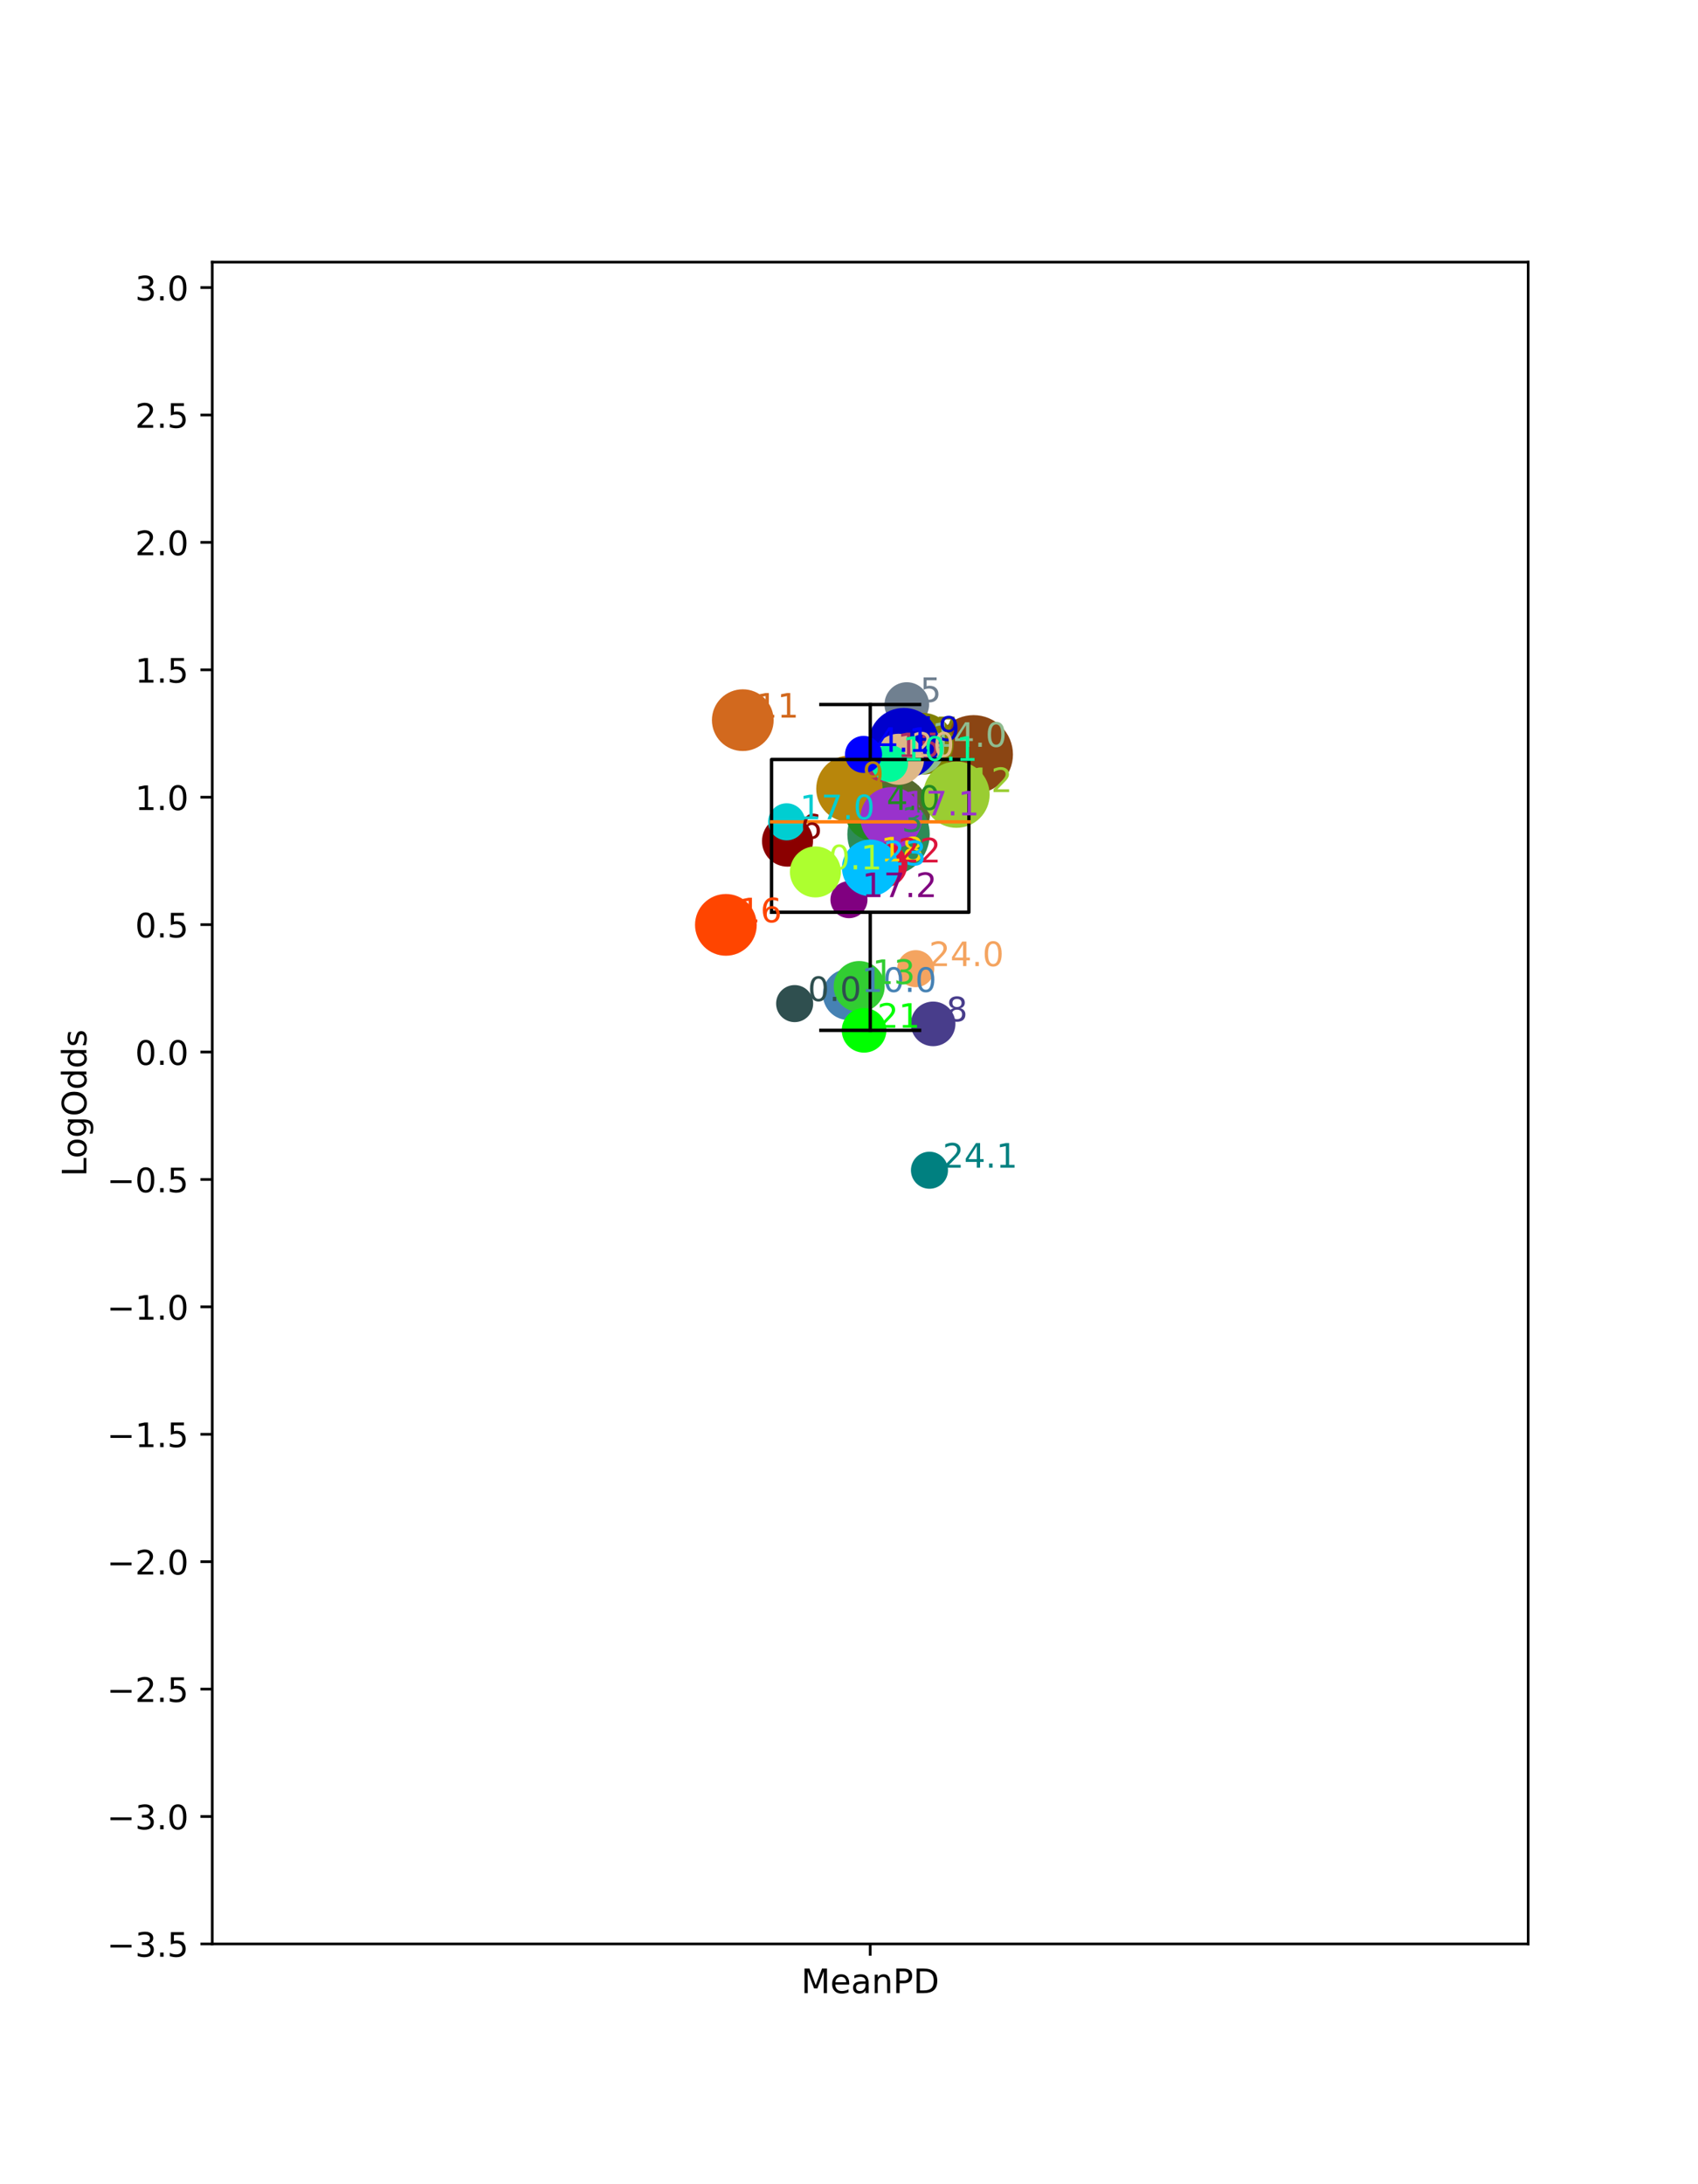<?xml version="1.0" encoding="utf-8" standalone="no"?>
<!DOCTYPE svg PUBLIC "-//W3C//DTD SVG 1.1//EN"
  "http://www.w3.org/Graphics/SVG/1.1/DTD/svg11.dtd">
<!-- Created with matplotlib (https://matplotlib.org/) -->
<svg height="648pt" version="1.1" viewBox="0 0 504 648" width="504pt" xmlns="http://www.w3.org/2000/svg" xmlns:xlink="http://www.w3.org/1999/xlink">
 <defs>
  <style type="text/css">*{stroke-linecap:butt;stroke-linejoin:round;}</style>
 </defs>
 <g id="figure_1">
  <g id="patch_1">
   <path d="M 0 648 
L 504 648 
L 504 0 
L 0 0 
z
" style="fill:#ffffff;"/>
  </g>
  <g id="axes_1">
   <g id="patch_2">
    <path d="M 63 576.72 
L 453.6 576.72 
L 453.6 77.76 
L 63 77.76 
z
" style="fill:#ffffff;"/>
   </g>
   <g id="PathCollection_1">
    <path clip-path="url(#p30ac71f400)" d="M 235.865 302.746 
C 237.191 302.746 238.463 302.219 239.401 301.281 
C 240.338 300.344 240.865 299.072 240.865 297.746 
C 240.865 296.42 240.338 295.148 239.401 294.21 
C 238.463 293.273 237.191 292.746 235.865 292.746 
C 234.539 292.746 233.267 293.273 232.33 294.21 
C 231.392 295.148 230.865 296.42 230.865 297.746 
C 230.865 299.072 231.392 300.344 232.33 301.281 
C 233.267 302.219 234.539 302.746 235.865 302.746 
z
" style="fill:#2f4f4f;stroke:#2f4f4f;"/>
    <path clip-path="url(#p30ac71f400)" d="M 264.967 251.707 
C 267.78 251.707 270.478 250.589 272.467 248.6 
C 274.456 246.611 275.574 243.913 275.574 241.1 
C 275.574 238.287 274.456 235.589 272.467 233.6 
C 270.478 231.611 267.78 230.494 264.967 230.494 
C 262.154 230.494 259.456 231.611 257.467 233.6 
C 255.478 235.589 254.36 238.287 254.36 241.1 
C 254.36 243.913 255.478 246.611 257.467 248.6 
C 259.456 250.589 262.154 251.707 264.967 251.707 
z
" style="fill:#556b2f;stroke:#556b2f;"/>
    <path clip-path="url(#p30ac71f400)" d="M 288.985 235.021 
C 291.95 235.021 294.794 233.843 296.891 231.747 
C 298.988 229.65 300.166 226.806 300.166 223.841 
C 300.166 220.876 298.988 218.032 296.891 215.935 
C 294.794 213.839 291.95 212.661 288.985 212.661 
C 286.02 212.661 283.176 213.839 281.08 215.935 
C 278.983 218.032 277.805 220.876 277.805 223.841 
C 277.805 226.806 278.983 229.65 281.08 231.747 
C 283.176 233.843 286.02 235.021 288.985 235.021 
z
" style="fill:#8b4513;stroke:#8b4513;"/>
    <path clip-path="url(#p30ac71f400)" d="M 263.735 259.254 
C 266.845 259.254 269.828 258.019 272.026 255.82 
C 274.225 253.621 275.461 250.638 275.461 247.528 
C 275.461 244.418 274.225 241.435 272.026 239.237 
C 269.828 237.038 266.845 235.802 263.735 235.802 
C 260.625 235.802 257.642 237.038 255.443 239.237 
C 253.244 241.435 252.009 244.418 252.009 247.528 
C 252.009 250.638 253.244 253.621 255.443 255.82 
C 257.642 258.019 260.625 259.254 263.735 259.254 
z
" style="fill:#2e8b57;stroke:#2e8b57;"/>
    <path clip-path="url(#p30ac71f400)" d="M 259.24 248.942 
C 261.337 248.942 263.348 248.109 264.831 246.626 
C 266.313 245.144 267.146 243.133 267.146 241.036 
C 267.146 238.94 266.313 236.929 264.831 235.446 
C 263.348 233.964 261.337 233.131 259.24 233.131 
C 257.144 233.131 255.133 233.964 253.65 235.446 
C 252.168 236.929 251.335 238.94 251.335 241.036 
C 251.335 243.133 252.168 245.144 253.65 246.626 
C 255.133 248.109 257.144 248.942 259.24 248.942 
z
" style="fill:#228b22;stroke:#228b22;"/>
    <path clip-path="url(#p30ac71f400)" d="M 269.151 215.144 
C 270.775 215.144 272.333 214.498 273.481 213.35 
C 274.63 212.202 275.275 210.644 275.275 209.02 
C 275.275 207.396 274.63 205.838 273.481 204.69 
C 272.333 203.542 270.775 202.896 269.151 202.896 
C 267.527 202.896 265.969 203.542 264.821 204.69 
C 263.673 205.838 263.028 207.396 263.028 209.02 
C 263.028 210.644 263.673 212.202 264.821 213.35 
C 265.969 214.498 267.527 215.144 269.151 215.144 
z
" style="fill:#708090;stroke:#708090;"/>
    <path clip-path="url(#p30ac71f400)" d="M 233.747 256.62 
C 235.623 256.62 237.421 255.875 238.747 254.549 
C 240.073 253.223 240.818 251.424 240.818 249.549 
C 240.818 247.674 240.073 245.875 238.747 244.549 
C 237.421 243.223 235.623 242.478 233.747 242.478 
C 231.872 242.478 230.073 243.223 228.747 244.549 
C 227.421 245.875 226.676 247.674 226.676 249.549 
C 226.676 251.424 227.421 253.223 228.747 254.549 
C 230.073 255.875 231.872 256.62 233.747 256.62 
z
" style="fill:#8b0000;stroke:#8b0000;"/>
    <path clip-path="url(#p30ac71f400)" d="M 273.921 229.311 
C 276.218 229.311 278.421 228.399 280.045 226.774 
C 281.669 225.15 282.581 222.947 282.581 220.651 
C 282.581 218.354 281.669 216.151 280.045 214.527 
C 278.421 212.903 276.218 211.991 273.921 211.991 
C 271.624 211.991 269.422 212.903 267.797 214.527 
C 266.173 216.151 265.261 218.354 265.261 220.651 
C 265.261 222.947 266.173 225.15 267.797 226.774 
C 269.422 228.399 271.624 229.311 273.921 229.311 
z
" style="fill:#808000;stroke:#808000;"/>
    <path clip-path="url(#p30ac71f400)" d="M 276.966 309.885 
C 278.59 309.885 280.148 309.24 281.296 308.092 
C 282.445 306.943 283.09 305.386 283.09 303.762 
C 283.09 302.137 282.445 300.58 281.296 299.431 
C 280.148 298.283 278.59 297.638 276.966 297.638 
C 275.342 297.638 273.784 298.283 272.636 299.431 
C 271.488 300.58 270.842 302.137 270.842 303.762 
C 270.842 305.386 271.488 306.943 272.636 308.092 
C 273.784 309.24 275.342 309.885 276.966 309.885 
z
" style="fill:#483d8b;stroke:#483d8b;"/>
    <path clip-path="url(#p30ac71f400)" d="M 275.885 352.182 
C 277.211 352.182 278.483 351.655 279.421 350.717 
C 280.359 349.78 280.885 348.508 280.885 347.182 
C 280.885 345.856 280.359 344.584 279.421 343.646 
C 278.483 342.708 277.211 342.182 275.885 342.182 
C 274.559 342.182 273.288 342.708 272.35 343.646 
C 271.412 344.584 270.885 345.856 270.885 347.182 
C 270.885 348.508 271.412 349.78 272.35 350.717 
C 273.288 351.655 274.559 352.182 275.885 352.182 
z
" style="fill:#008080;stroke:#008080;"/>
    <path clip-path="url(#p30ac71f400)" d="M 252.129 243.365 
C 254.61 243.365 256.99 242.379 258.744 240.625 
C 260.498 238.871 261.484 236.491 261.484 234.011 
C 261.484 231.53 260.498 229.15 258.744 227.396 
C 256.99 225.642 254.61 224.656 252.129 224.656 
C 249.649 224.656 247.269 225.642 245.515 227.396 
C 243.761 229.15 242.775 231.53 242.775 234.011 
C 242.775 236.491 243.761 238.871 245.515 240.625 
C 247.269 242.379 249.649 243.365 252.129 243.365 
z
" style="fill:#b8860b;stroke:#b8860b;"/>
    <path clip-path="url(#p30ac71f400)" d="M 251.826 302.111 
C 253.702 302.111 255.5 301.366 256.826 300.04 
C 258.152 298.714 258.897 296.915 258.897 295.04 
C 258.897 293.165 258.152 291.366 256.826 290.04 
C 255.5 288.714 253.702 287.969 251.826 287.969 
C 249.951 287.969 248.152 288.714 246.826 290.04 
C 245.5 291.366 244.755 293.165 244.755 295.04 
C 244.755 296.915 245.5 298.714 246.826 300.04 
C 248.152 301.366 249.951 302.111 251.826 302.111 
z
" style="fill:#4682b4;stroke:#4682b4;"/>
    <path clip-path="url(#p30ac71f400)" d="M 220.474 222.316 
C 222.77 222.316 224.973 221.404 226.597 219.779 
C 228.221 218.155 229.134 215.952 229.134 213.656 
C 229.134 211.359 228.221 209.156 226.597 207.532 
C 224.973 205.908 222.77 204.996 220.474 204.996 
C 218.177 204.996 215.974 205.908 214.35 207.532 
C 212.726 209.156 211.813 211.359 211.813 213.656 
C 211.813 215.952 212.726 218.155 214.35 219.779 
C 215.974 221.404 218.177 222.316 220.474 222.316 
z
" style="fill:#d2691e;stroke:#d2691e;"/>
    <path clip-path="url(#p30ac71f400)" d="M 283.893 245.103 
C 286.374 245.103 288.753 244.117 290.507 242.363 
C 292.262 240.609 293.247 238.229 293.247 235.748 
C 293.247 233.268 292.262 230.888 290.507 229.134 
C 288.753 227.38 286.374 226.394 283.893 226.394 
C 281.412 226.394 279.033 227.38 277.279 229.134 
C 275.525 230.888 274.539 233.268 274.539 235.748 
C 274.539 238.229 275.525 240.609 277.279 242.363 
C 279.033 244.117 281.412 245.103 283.893 245.103 
z
" style="fill:#9acd32;stroke:#9acd32;"/>
    <path clip-path="url(#p30ac71f400)" d="M 255.027 299.752 
C 256.902 299.752 258.701 299.007 260.027 297.681 
C 261.353 296.355 262.098 294.556 262.098 292.681 
C 262.098 290.806 261.353 289.007 260.027 287.681 
C 258.701 286.355 256.902 285.61 255.027 285.61 
C 253.151 285.61 251.353 286.355 250.027 287.681 
C 248.701 289.007 247.956 290.806 247.956 292.681 
C 247.956 294.556 248.701 296.355 250.027 297.681 
C 251.353 299.007 253.151 299.752 255.027 299.752 
z
" style="fill:#32cd32;stroke:#32cd32;"/>
    <path clip-path="url(#p30ac71f400)" d="M 272.692 229.395 
C 274.568 229.395 276.366 228.65 277.692 227.324 
C 279.018 225.998 279.764 224.199 279.764 222.324 
C 279.764 220.449 279.018 218.65 277.692 217.324 
C 276.366 215.998 274.568 215.253 272.692 215.253 
C 270.817 215.253 269.018 215.998 267.692 217.324 
C 266.366 218.65 265.621 220.449 265.621 222.324 
C 265.621 224.199 266.366 225.998 267.692 227.324 
C 269.018 228.65 270.817 229.395 272.692 229.395 
z
" style="fill:#8fbc8f;stroke:#8fbc8f;"/>
    <path clip-path="url(#p30ac71f400)" d="M 251.991 271.91 
C 253.317 271.91 254.589 271.383 255.527 270.446 
C 256.465 269.508 256.991 268.236 256.991 266.91 
C 256.991 265.584 256.465 264.312 255.527 263.375 
C 254.589 262.437 253.317 261.91 251.991 261.91 
C 250.665 261.91 249.393 262.437 248.456 263.375 
C 247.518 264.312 246.991 265.584 246.991 266.91 
C 246.991 268.236 247.518 269.508 248.456 270.446 
C 249.393 271.383 250.665 271.91 251.991 271.91 
z
" style="fill:#800080;stroke:#800080;"/>
    <path clip-path="url(#p30ac71f400)" d="M 262.466 231.519 
C 264.09 231.519 265.648 230.873 266.796 229.725 
C 267.944 228.577 268.59 227.019 268.59 225.395 
C 268.59 223.771 267.944 222.213 266.796 221.065 
C 265.648 219.916 264.09 219.271 262.466 219.271 
C 260.842 219.271 259.284 219.916 258.136 221.065 
C 256.987 222.213 256.342 223.771 256.342 225.395 
C 256.342 227.019 256.987 228.577 258.136 229.725 
C 259.284 230.873 260.842 231.519 262.466 231.519 
z
" style="fill:#b03060;stroke:#b03060;"/>
    <path clip-path="url(#p30ac71f400)" d="M 264.541 251.324 
C 266.838 251.324 269.041 250.412 270.665 248.788 
C 272.289 247.164 273.201 244.961 273.201 242.664 
C 273.201 240.367 272.289 238.164 270.665 236.54 
C 269.041 234.916 266.838 234.004 264.541 234.004 
C 262.244 234.004 260.041 234.916 258.417 236.54 
C 256.793 238.164 255.881 240.367 255.881 242.664 
C 255.881 244.961 256.793 247.164 258.417 248.788 
C 260.041 250.412 262.244 251.324 264.541 251.324 
z
" style="fill:#9932cc;stroke:#9932cc;"/>
    <path clip-path="url(#p30ac71f400)" d="M 215.458 283.048 
C 217.754 283.048 219.957 282.136 221.581 280.512 
C 223.205 278.888 224.118 276.685 224.118 274.388 
C 224.118 272.091 223.205 269.888 221.581 268.264 
C 219.957 266.64 217.754 265.728 215.458 265.728 
C 213.161 265.728 210.958 266.64 209.334 268.264 
C 207.71 269.888 206.797 272.091 206.797 274.388 
C 206.797 276.685 207.71 278.888 209.334 280.512 
C 210.958 282.136 213.161 283.048 215.458 283.048 
z
" style="fill:#ff4500;stroke:#ff4500;"/>
    <path clip-path="url(#p30ac71f400)" d="M 233.496 248.817 
C 234.822 248.817 236.093 248.29 237.031 247.352 
C 237.969 246.415 238.496 245.143 238.496 243.817 
C 238.496 242.491 237.969 241.219 237.031 240.281 
C 236.093 239.344 234.822 238.817 233.496 238.817 
C 232.169 238.817 230.898 239.344 229.96 240.281 
C 229.022 241.219 228.496 242.491 228.496 243.817 
C 228.496 245.143 229.022 246.415 229.96 247.352 
C 230.898 248.29 232.169 248.817 233.496 248.817 
z
" style="fill:#00ced1;stroke:#00ced1;"/>
    <path clip-path="url(#p30ac71f400)" d="M 257.551 262.447 
C 259.175 262.447 260.733 261.802 261.881 260.653 
C 263.03 259.505 263.675 257.947 263.675 256.323 
C 263.675 254.699 263.03 253.141 261.881 251.993 
C 260.733 250.845 259.175 250.199 257.551 250.199 
C 255.927 250.199 254.369 250.845 253.221 251.993 
C 252.073 253.141 251.428 254.699 251.428 256.323 
C 251.428 257.947 252.073 259.505 253.221 260.653 
C 254.369 261.802 255.927 262.447 257.551 262.447 
z
" style="fill:#ffd700;stroke:#ffd700;"/>
    <path clip-path="url(#p30ac71f400)" d="M 268.268 230.522 
C 270.92 230.522 273.463 229.468 275.339 227.593 
C 277.214 225.718 278.268 223.174 278.268 220.522 
C 278.268 217.87 277.214 215.326 275.339 213.451 
C 273.463 211.575 270.92 210.522 268.268 210.522 
C 265.616 210.522 263.072 211.575 261.197 213.451 
C 259.321 215.326 258.268 217.87 258.268 220.522 
C 258.268 223.174 259.321 225.718 261.197 227.593 
C 263.072 229.468 265.616 230.522 268.268 230.522 
z
" style="fill:#0000cd;stroke:#0000cd;"/>
    <path clip-path="url(#p30ac71f400)" d="M 266.694 232.329 
C 268.569 232.329 270.368 231.584 271.694 230.258 
C 273.02 228.932 273.765 227.133 273.765 225.258 
C 273.765 223.383 273.02 221.584 271.694 220.258 
C 270.368 218.932 268.569 218.187 266.694 218.187 
C 264.818 218.187 263.02 218.932 261.694 220.258 
C 260.368 221.584 259.623 223.383 259.623 225.258 
C 259.623 227.133 260.368 228.932 261.694 230.258 
C 263.02 231.584 264.818 232.329 266.694 232.329 
z
" style="fill:#deb887;stroke:#deb887;"/>
    <path clip-path="url(#p30ac71f400)" d="M 256.47 311.799 
C 258.094 311.799 259.652 311.154 260.8 310.005 
C 261.949 308.857 262.594 307.299 262.594 305.675 
C 262.594 304.051 261.949 302.493 260.8 301.345 
C 259.652 300.197 258.094 299.551 256.47 299.551 
C 254.846 299.551 253.289 300.197 252.14 301.345 
C 250.992 302.493 250.347 304.051 250.347 305.675 
C 250.347 307.299 250.992 308.857 252.14 310.005 
C 253.289 311.154 254.846 311.799 256.47 311.799 
z
" style="fill:#00ff00;stroke:#00ff00;"/>
    <path clip-path="url(#p30ac71f400)" d="M 264.008 231.477 
C 265.334 231.477 266.606 230.95 267.543 230.012 
C 268.481 229.075 269.008 227.803 269.008 226.477 
C 269.008 225.151 268.481 223.879 267.543 222.941 
C 266.606 222.004 265.334 221.477 264.008 221.477 
C 262.682 221.477 261.41 222.004 260.472 222.941 
C 259.535 223.879 259.008 225.151 259.008 226.477 
C 259.008 227.803 259.535 229.075 260.472 230.012 
C 261.41 230.95 262.682 231.477 264.008 231.477 
z
" style="fill:#00fa9a;stroke:#00fa9a;"/>
    <path clip-path="url(#p30ac71f400)" d="M 262.675 262.755 
C 264.299 262.755 265.857 262.11 267.005 260.962 
C 268.154 259.813 268.799 258.256 268.799 256.632 
C 268.799 255.008 268.154 253.45 267.005 252.301 
C 265.857 251.153 264.299 250.508 262.675 250.508 
C 261.051 250.508 259.494 251.153 258.345 252.301 
C 257.197 253.45 256.552 255.008 256.552 256.632 
C 256.552 258.256 257.197 259.813 258.345 260.962 
C 259.494 262.11 261.051 262.755 262.675 262.755 
z
" style="fill:#dc143c;stroke:#dc143c;"/>
    <path clip-path="url(#p30ac71f400)" d="M 258.315 265.38 
C 260.411 265.38 262.422 264.547 263.905 263.065 
C 265.387 261.582 266.22 259.571 266.22 257.475 
C 266.22 255.378 265.387 253.367 263.905 251.885 
C 262.422 250.402 260.411 249.569 258.315 249.569 
C 256.218 249.569 254.207 250.402 252.724 251.885 
C 251.242 253.367 250.409 255.378 250.409 257.475 
C 250.409 259.571 251.242 261.582 252.724 263.065 
C 254.207 264.547 256.218 265.38 258.315 265.38 
z
" style="fill:#00bfff;stroke:#00bfff;"/>
    <path clip-path="url(#p30ac71f400)" d="M 271.81 292.384 
C 273.136 292.384 274.408 291.857 275.346 290.92 
C 276.283 289.982 276.81 288.71 276.81 287.384 
C 276.81 286.058 276.283 284.786 275.346 283.849 
C 274.408 282.911 273.136 282.384 271.81 282.384 
C 270.484 282.384 269.212 282.911 268.275 283.849 
C 267.337 284.786 266.81 286.058 266.81 287.384 
C 266.81 288.71 267.337 289.982 268.275 290.92 
C 269.212 291.857 270.484 292.384 271.81 292.384 
z
" style="fill:#f4a460;stroke:#f4a460;"/>
    <path clip-path="url(#p30ac71f400)" d="M 256.315 228.819 
C 257.641 228.819 258.913 228.292 259.851 227.354 
C 260.789 226.417 261.315 225.145 261.315 223.819 
C 261.315 222.493 260.789 221.221 259.851 220.283 
C 258.913 219.346 257.641 218.819 256.315 218.819 
C 254.989 218.819 253.718 219.346 252.78 220.283 
C 251.842 221.221 251.315 222.493 251.315 223.819 
C 251.315 225.145 251.842 226.417 252.78 227.354 
C 253.718 228.292 254.989 228.819 256.315 228.819 
z
" style="fill:#0000ff;stroke:#0000ff;"/>
    <path clip-path="url(#p30ac71f400)" d="M 242.032 265.752 
C 243.907 265.752 245.706 265.007 247.032 263.681 
C 248.358 262.354 249.103 260.556 249.103 258.681 
C 249.103 256.805 248.358 255.007 247.032 253.681 
C 245.706 252.354 243.907 251.609 242.032 251.609 
C 240.157 251.609 238.358 252.354 237.032 253.681 
C 235.706 255.007 234.961 256.805 234.961 258.681 
C 234.961 260.556 235.706 262.354 237.032 263.681 
C 238.358 265.007 240.157 265.752 242.032 265.752 
z
" style="fill:#adff2f;stroke:#adff2f;"/>
   </g>
   <g id="matplotlib.axis_1">
    <g id="xtick_1">
     <g id="line2d_1">
      <defs>
       <path d="M 0 0 
L 0 3.5 
" id="m29efdd2874" style="stroke:#000000;stroke-width:0.8;"/>
      </defs>
      <g>
       <use style="stroke:#000000;stroke-width:0.8;" x="258.3" xlink:href="#m29efdd2874" y="576.72"/>
      </g>
     </g>
     <g id="text_1">
      <!-- MeanPD -->
      <g transform="translate(237.812 591.318)scale(0.1 -0.1)">
       <defs>
        <path d="M 9.812 72.906 
L 24.516 72.906 
L 43.109 23.297 
L 61.812 72.906 
L 76.516 72.906 
L 76.516 0 
L 66.891 0 
L 66.891 64.016 
L 48.094 14.016 
L 38.188 14.016 
L 19.391 64.016 
L 19.391 0 
L 9.812 0 
z
" id="DejaVuSans-77"/>
        <path d="M 56.203 29.594 
L 56.203 25.203 
L 14.891 25.203 
Q 15.484 15.922 20.484 11.062 
Q 25.484 6.203 34.422 6.203 
Q 39.594 6.203 44.453 7.469 
Q 49.312 8.734 54.109 11.281 
L 54.109 2.781 
Q 49.266 0.734 44.188 -0.344 
Q 39.109 -1.422 33.891 -1.422 
Q 20.797 -1.422 13.156 6.188 
Q 5.516 13.812 5.516 26.812 
Q 5.516 40.234 12.766 48.109 
Q 20.016 56 32.328 56 
Q 43.359 56 49.781 48.891 
Q 56.203 41.797 56.203 29.594 
z
M 47.219 32.234 
Q 47.125 39.594 43.094 43.984 
Q 39.062 48.391 32.422 48.391 
Q 24.906 48.391 20.391 44.141 
Q 15.875 39.891 15.188 32.172 
z
" id="DejaVuSans-101"/>
        <path d="M 34.281 27.484 
Q 23.391 27.484 19.188 25 
Q 14.984 22.516 14.984 16.5 
Q 14.984 11.719 18.141 8.906 
Q 21.297 6.109 26.703 6.109 
Q 34.188 6.109 38.703 11.406 
Q 43.219 16.703 43.219 25.484 
L 43.219 27.484 
z
M 52.203 31.203 
L 52.203 0 
L 43.219 0 
L 43.219 8.297 
Q 40.141 3.328 35.547 0.953 
Q 30.953 -1.422 24.312 -1.422 
Q 15.922 -1.422 10.953 3.297 
Q 6 8.016 6 15.922 
Q 6 25.141 12.172 29.828 
Q 18.359 34.516 30.609 34.516 
L 43.219 34.516 
L 43.219 35.406 
Q 43.219 41.609 39.141 45 
Q 35.062 48.391 27.688 48.391 
Q 23 48.391 18.547 47.266 
Q 14.109 46.141 10.016 43.891 
L 10.016 52.203 
Q 14.938 54.109 19.578 55.047 
Q 24.219 56 28.609 56 
Q 40.484 56 46.344 49.844 
Q 52.203 43.703 52.203 31.203 
z
" id="DejaVuSans-97"/>
        <path d="M 54.891 33.016 
L 54.891 0 
L 45.906 0 
L 45.906 32.719 
Q 45.906 40.484 42.875 44.328 
Q 39.844 48.188 33.797 48.188 
Q 26.516 48.188 22.312 43.547 
Q 18.109 38.922 18.109 30.906 
L 18.109 0 
L 9.078 0 
L 9.078 54.688 
L 18.109 54.688 
L 18.109 46.188 
Q 21.344 51.125 25.703 53.562 
Q 30.078 56 35.797 56 
Q 45.219 56 50.047 50.172 
Q 54.891 44.344 54.891 33.016 
z
" id="DejaVuSans-110"/>
        <path d="M 19.672 64.797 
L 19.672 37.406 
L 32.078 37.406 
Q 38.969 37.406 42.719 40.969 
Q 46.484 44.531 46.484 51.125 
Q 46.484 57.672 42.719 61.234 
Q 38.969 64.797 32.078 64.797 
z
M 9.812 72.906 
L 32.078 72.906 
Q 44.344 72.906 50.609 67.359 
Q 56.891 61.812 56.891 51.125 
Q 56.891 40.328 50.609 34.812 
Q 44.344 29.297 32.078 29.297 
L 19.672 29.297 
L 19.672 0 
L 9.812 0 
z
" id="DejaVuSans-80"/>
        <path d="M 19.672 64.797 
L 19.672 8.109 
L 31.594 8.109 
Q 46.688 8.109 53.688 14.938 
Q 60.688 21.781 60.688 36.531 
Q 60.688 51.172 53.688 57.984 
Q 46.688 64.797 31.594 64.797 
z
M 9.812 72.906 
L 30.078 72.906 
Q 51.266 72.906 61.172 64.094 
Q 71.094 55.281 71.094 36.531 
Q 71.094 17.672 61.125 8.828 
Q 51.172 0 30.078 0 
L 9.812 0 
z
" id="DejaVuSans-68"/>
       </defs>
       <use xlink:href="#DejaVuSans-77"/>
       <use x="86.279" xlink:href="#DejaVuSans-101"/>
       <use x="147.803" xlink:href="#DejaVuSans-97"/>
       <use x="209.082" xlink:href="#DejaVuSans-110"/>
       <use x="272.461" xlink:href="#DejaVuSans-80"/>
       <use x="332.764" xlink:href="#DejaVuSans-68"/>
      </g>
     </g>
    </g>
   </g>
   <g id="matplotlib.axis_2">
    <g id="ytick_1">
     <g id="line2d_2">
      <defs>
       <path d="M 0 0 
L -3.5 0 
" id="m5f89ff215a" style="stroke:#000000;stroke-width:0.8;"/>
      </defs>
      <g>
       <use style="stroke:#000000;stroke-width:0.8;" x="63" xlink:href="#m5f89ff215a" y="576.72"/>
      </g>
     </g>
     <g id="text_2">
      <!-- −3.5 -->
      <g transform="translate(31.717 580.519)scale(0.1 -0.1)">
       <defs>
        <path d="M 10.594 35.5 
L 73.188 35.5 
L 73.188 27.203 
L 10.594 27.203 
z
" id="DejaVuSans-8722"/>
        <path d="M 40.578 39.312 
Q 47.656 37.797 51.625 33 
Q 55.609 28.219 55.609 21.188 
Q 55.609 10.406 48.188 4.484 
Q 40.766 -1.422 27.094 -1.422 
Q 22.516 -1.422 17.656 -0.516 
Q 12.797 0.391 7.625 2.203 
L 7.625 11.719 
Q 11.719 9.328 16.594 8.109 
Q 21.484 6.891 26.812 6.891 
Q 36.078 6.891 40.938 10.547 
Q 45.797 14.203 45.797 21.188 
Q 45.797 27.641 41.281 31.266 
Q 36.766 34.906 28.719 34.906 
L 20.219 34.906 
L 20.219 43.016 
L 29.109 43.016 
Q 36.375 43.016 40.234 45.922 
Q 44.094 48.828 44.094 54.297 
Q 44.094 59.906 40.109 62.906 
Q 36.141 65.922 28.719 65.922 
Q 24.656 65.922 20.016 65.031 
Q 15.375 64.156 9.812 62.312 
L 9.812 71.094 
Q 15.438 72.656 20.344 73.438 
Q 25.25 74.219 29.594 74.219 
Q 40.828 74.219 47.359 69.109 
Q 53.906 64.016 53.906 55.328 
Q 53.906 49.266 50.438 45.094 
Q 46.969 40.922 40.578 39.312 
z
" id="DejaVuSans-51"/>
        <path d="M 10.688 12.406 
L 21 12.406 
L 21 0 
L 10.688 0 
z
" id="DejaVuSans-46"/>
        <path d="M 10.797 72.906 
L 49.516 72.906 
L 49.516 64.594 
L 19.828 64.594 
L 19.828 46.734 
Q 21.969 47.469 24.109 47.828 
Q 26.266 48.188 28.422 48.188 
Q 40.625 48.188 47.75 41.5 
Q 54.891 34.812 54.891 23.391 
Q 54.891 11.625 47.562 5.094 
Q 40.234 -1.422 26.906 -1.422 
Q 22.312 -1.422 17.547 -0.641 
Q 12.797 0.141 7.719 1.703 
L 7.719 11.625 
Q 12.109 9.234 16.797 8.062 
Q 21.484 6.891 26.703 6.891 
Q 35.156 6.891 40.078 11.328 
Q 45.016 15.766 45.016 23.391 
Q 45.016 31 40.078 35.438 
Q 35.156 39.891 26.703 39.891 
Q 22.75 39.891 18.812 39.016 
Q 14.891 38.141 10.797 36.281 
z
" id="DejaVuSans-53"/>
       </defs>
       <use xlink:href="#DejaVuSans-8722"/>
       <use x="83.789" xlink:href="#DejaVuSans-51"/>
       <use x="147.412" xlink:href="#DejaVuSans-46"/>
       <use x="179.199" xlink:href="#DejaVuSans-53"/>
      </g>
     </g>
    </g>
    <g id="ytick_2">
     <g id="line2d_3">
      <g>
       <use style="stroke:#000000;stroke-width:0.8;" x="63" xlink:href="#m5f89ff215a" y="538.92"/>
      </g>
     </g>
     <g id="text_3">
      <!-- −3.0 -->
      <g transform="translate(31.717 542.719)scale(0.1 -0.1)">
       <defs>
        <path d="M 31.781 66.406 
Q 24.172 66.406 20.328 58.906 
Q 16.5 51.422 16.5 36.375 
Q 16.5 21.391 20.328 13.891 
Q 24.172 6.391 31.781 6.391 
Q 39.453 6.391 43.281 13.891 
Q 47.125 21.391 47.125 36.375 
Q 47.125 51.422 43.281 58.906 
Q 39.453 66.406 31.781 66.406 
z
M 31.781 74.219 
Q 44.047 74.219 50.516 64.516 
Q 56.984 54.828 56.984 36.375 
Q 56.984 17.969 50.516 8.266 
Q 44.047 -1.422 31.781 -1.422 
Q 19.531 -1.422 13.062 8.266 
Q 6.594 17.969 6.594 36.375 
Q 6.594 54.828 13.062 64.516 
Q 19.531 74.219 31.781 74.219 
z
" id="DejaVuSans-48"/>
       </defs>
       <use xlink:href="#DejaVuSans-8722"/>
       <use x="83.789" xlink:href="#DejaVuSans-51"/>
       <use x="147.412" xlink:href="#DejaVuSans-46"/>
       <use x="179.199" xlink:href="#DejaVuSans-48"/>
      </g>
     </g>
    </g>
    <g id="ytick_3">
     <g id="line2d_4">
      <g>
       <use style="stroke:#000000;stroke-width:0.8;" x="63" xlink:href="#m5f89ff215a" y="501.12"/>
      </g>
     </g>
     <g id="text_4">
      <!-- −2.5 -->
      <g transform="translate(31.717 504.919)scale(0.1 -0.1)">
       <defs>
        <path d="M 19.188 8.297 
L 53.609 8.297 
L 53.609 0 
L 7.328 0 
L 7.328 8.297 
Q 12.938 14.109 22.625 23.891 
Q 32.328 33.688 34.812 36.531 
Q 39.547 41.844 41.422 45.531 
Q 43.312 49.219 43.312 52.781 
Q 43.312 58.594 39.234 62.25 
Q 35.156 65.922 28.609 65.922 
Q 23.969 65.922 18.812 64.312 
Q 13.672 62.703 7.812 59.422 
L 7.812 69.391 
Q 13.766 71.781 18.938 73 
Q 24.125 74.219 28.422 74.219 
Q 39.75 74.219 46.484 68.547 
Q 53.219 62.891 53.219 53.422 
Q 53.219 48.922 51.531 44.891 
Q 49.859 40.875 45.406 35.406 
Q 44.188 33.984 37.641 27.219 
Q 31.109 20.453 19.188 8.297 
z
" id="DejaVuSans-50"/>
       </defs>
       <use xlink:href="#DejaVuSans-8722"/>
       <use x="83.789" xlink:href="#DejaVuSans-50"/>
       <use x="147.412" xlink:href="#DejaVuSans-46"/>
       <use x="179.199" xlink:href="#DejaVuSans-53"/>
      </g>
     </g>
    </g>
    <g id="ytick_4">
     <g id="line2d_5">
      <g>
       <use style="stroke:#000000;stroke-width:0.8;" x="63" xlink:href="#m5f89ff215a" y="463.32"/>
      </g>
     </g>
     <g id="text_5">
      <!-- −2.0 -->
      <g transform="translate(31.717 467.119)scale(0.1 -0.1)">
       <use xlink:href="#DejaVuSans-8722"/>
       <use x="83.789" xlink:href="#DejaVuSans-50"/>
       <use x="147.412" xlink:href="#DejaVuSans-46"/>
       <use x="179.199" xlink:href="#DejaVuSans-48"/>
      </g>
     </g>
    </g>
    <g id="ytick_5">
     <g id="line2d_6">
      <g>
       <use style="stroke:#000000;stroke-width:0.8;" x="63" xlink:href="#m5f89ff215a" y="425.52"/>
      </g>
     </g>
     <g id="text_6">
      <!-- −1.5 -->
      <g transform="translate(31.717 429.319)scale(0.1 -0.1)">
       <defs>
        <path d="M 12.406 8.297 
L 28.516 8.297 
L 28.516 63.922 
L 10.984 60.406 
L 10.984 69.391 
L 28.422 72.906 
L 38.281 72.906 
L 38.281 8.297 
L 54.391 8.297 
L 54.391 0 
L 12.406 0 
z
" id="DejaVuSans-49"/>
       </defs>
       <use xlink:href="#DejaVuSans-8722"/>
       <use x="83.789" xlink:href="#DejaVuSans-49"/>
       <use x="147.412" xlink:href="#DejaVuSans-46"/>
       <use x="179.199" xlink:href="#DejaVuSans-53"/>
      </g>
     </g>
    </g>
    <g id="ytick_6">
     <g id="line2d_7">
      <g>
       <use style="stroke:#000000;stroke-width:0.8;" x="63" xlink:href="#m5f89ff215a" y="387.72"/>
      </g>
     </g>
     <g id="text_7">
      <!-- −1.0 -->
      <g transform="translate(31.717 391.519)scale(0.1 -0.1)">
       <use xlink:href="#DejaVuSans-8722"/>
       <use x="83.789" xlink:href="#DejaVuSans-49"/>
       <use x="147.412" xlink:href="#DejaVuSans-46"/>
       <use x="179.199" xlink:href="#DejaVuSans-48"/>
      </g>
     </g>
    </g>
    <g id="ytick_7">
     <g id="line2d_8">
      <g>
       <use style="stroke:#000000;stroke-width:0.8;" x="63" xlink:href="#m5f89ff215a" y="349.92"/>
      </g>
     </g>
     <g id="text_8">
      <!-- −0.5 -->
      <g transform="translate(31.717 353.719)scale(0.1 -0.1)">
       <use xlink:href="#DejaVuSans-8722"/>
       <use x="83.789" xlink:href="#DejaVuSans-48"/>
       <use x="147.412" xlink:href="#DejaVuSans-46"/>
       <use x="179.199" xlink:href="#DejaVuSans-53"/>
      </g>
     </g>
    </g>
    <g id="ytick_8">
     <g id="line2d_9">
      <g>
       <use style="stroke:#000000;stroke-width:0.8;" x="63" xlink:href="#m5f89ff215a" y="312.12"/>
      </g>
     </g>
     <g id="text_9">
      <!-- 0.0 -->
      <g transform="translate(40.097 315.919)scale(0.1 -0.1)">
       <use xlink:href="#DejaVuSans-48"/>
       <use x="63.623" xlink:href="#DejaVuSans-46"/>
       <use x="95.41" xlink:href="#DejaVuSans-48"/>
      </g>
     </g>
    </g>
    <g id="ytick_9">
     <g id="line2d_10">
      <g>
       <use style="stroke:#000000;stroke-width:0.8;" x="63" xlink:href="#m5f89ff215a" y="274.32"/>
      </g>
     </g>
     <g id="text_10">
      <!-- 0.5 -->
      <g transform="translate(40.097 278.119)scale(0.1 -0.1)">
       <use xlink:href="#DejaVuSans-48"/>
       <use x="63.623" xlink:href="#DejaVuSans-46"/>
       <use x="95.41" xlink:href="#DejaVuSans-53"/>
      </g>
     </g>
    </g>
    <g id="ytick_10">
     <g id="line2d_11">
      <g>
       <use style="stroke:#000000;stroke-width:0.8;" x="63" xlink:href="#m5f89ff215a" y="236.52"/>
      </g>
     </g>
     <g id="text_11">
      <!-- 1.0 -->
      <g transform="translate(40.097 240.319)scale(0.1 -0.1)">
       <use xlink:href="#DejaVuSans-49"/>
       <use x="63.623" xlink:href="#DejaVuSans-46"/>
       <use x="95.41" xlink:href="#DejaVuSans-48"/>
      </g>
     </g>
    </g>
    <g id="ytick_11">
     <g id="line2d_12">
      <g>
       <use style="stroke:#000000;stroke-width:0.8;" x="63" xlink:href="#m5f89ff215a" y="198.72"/>
      </g>
     </g>
     <g id="text_12">
      <!-- 1.5 -->
      <g transform="translate(40.097 202.519)scale(0.1 -0.1)">
       <use xlink:href="#DejaVuSans-49"/>
       <use x="63.623" xlink:href="#DejaVuSans-46"/>
       <use x="95.41" xlink:href="#DejaVuSans-53"/>
      </g>
     </g>
    </g>
    <g id="ytick_12">
     <g id="line2d_13">
      <g>
       <use style="stroke:#000000;stroke-width:0.8;" x="63" xlink:href="#m5f89ff215a" y="160.92"/>
      </g>
     </g>
     <g id="text_13">
      <!-- 2.0 -->
      <g transform="translate(40.097 164.719)scale(0.1 -0.1)">
       <use xlink:href="#DejaVuSans-50"/>
       <use x="63.623" xlink:href="#DejaVuSans-46"/>
       <use x="95.41" xlink:href="#DejaVuSans-48"/>
      </g>
     </g>
    </g>
    <g id="ytick_13">
     <g id="line2d_14">
      <g>
       <use style="stroke:#000000;stroke-width:0.8;" x="63" xlink:href="#m5f89ff215a" y="123.12"/>
      </g>
     </g>
     <g id="text_14">
      <!-- 2.5 -->
      <g transform="translate(40.097 126.919)scale(0.1 -0.1)">
       <use xlink:href="#DejaVuSans-50"/>
       <use x="63.623" xlink:href="#DejaVuSans-46"/>
       <use x="95.41" xlink:href="#DejaVuSans-53"/>
      </g>
     </g>
    </g>
    <g id="ytick_14">
     <g id="line2d_15">
      <g>
       <use style="stroke:#000000;stroke-width:0.8;" x="63" xlink:href="#m5f89ff215a" y="85.32"/>
      </g>
     </g>
     <g id="text_15">
      <!-- 3.0 -->
      <g transform="translate(40.097 89.119)scale(0.1 -0.1)">
       <use xlink:href="#DejaVuSans-51"/>
       <use x="63.623" xlink:href="#DejaVuSans-46"/>
       <use x="95.41" xlink:href="#DejaVuSans-48"/>
      </g>
     </g>
    </g>
    <g id="text_16">
     <!-- LogOdds -->
     <g transform="translate(25.637 349.061)rotate(-90)scale(0.1 -0.1)">
      <defs>
       <path d="M 9.812 72.906 
L 19.672 72.906 
L 19.672 8.297 
L 55.172 8.297 
L 55.172 0 
L 9.812 0 
z
" id="DejaVuSans-76"/>
       <path d="M 30.609 48.391 
Q 23.391 48.391 19.188 42.75 
Q 14.984 37.109 14.984 27.297 
Q 14.984 17.484 19.156 11.844 
Q 23.344 6.203 30.609 6.203 
Q 37.797 6.203 41.984 11.859 
Q 46.188 17.531 46.188 27.297 
Q 46.188 37.016 41.984 42.703 
Q 37.797 48.391 30.609 48.391 
z
M 30.609 56 
Q 42.328 56 49.016 48.375 
Q 55.719 40.766 55.719 27.297 
Q 55.719 13.875 49.016 6.219 
Q 42.328 -1.422 30.609 -1.422 
Q 18.844 -1.422 12.172 6.219 
Q 5.516 13.875 5.516 27.297 
Q 5.516 40.766 12.172 48.375 
Q 18.844 56 30.609 56 
z
" id="DejaVuSans-111"/>
       <path d="M 45.406 27.984 
Q 45.406 37.75 41.375 43.109 
Q 37.359 48.484 30.078 48.484 
Q 22.859 48.484 18.828 43.109 
Q 14.797 37.75 14.797 27.984 
Q 14.797 18.266 18.828 12.891 
Q 22.859 7.516 30.078 7.516 
Q 37.359 7.516 41.375 12.891 
Q 45.406 18.266 45.406 27.984 
z
M 54.391 6.781 
Q 54.391 -7.172 48.188 -13.984 
Q 42 -20.797 29.203 -20.797 
Q 24.469 -20.797 20.266 -20.094 
Q 16.062 -19.391 12.109 -17.922 
L 12.109 -9.188 
Q 16.062 -11.328 19.922 -12.344 
Q 23.781 -13.375 27.781 -13.375 
Q 36.625 -13.375 41.016 -8.766 
Q 45.406 -4.156 45.406 5.172 
L 45.406 9.625 
Q 42.625 4.781 38.281 2.391 
Q 33.938 0 27.875 0 
Q 17.828 0 11.672 7.656 
Q 5.516 15.328 5.516 27.984 
Q 5.516 40.672 11.672 48.328 
Q 17.828 56 27.875 56 
Q 33.938 56 38.281 53.609 
Q 42.625 51.219 45.406 46.391 
L 45.406 54.688 
L 54.391 54.688 
z
" id="DejaVuSans-103"/>
       <path d="M 39.406 66.219 
Q 28.656 66.219 22.328 58.203 
Q 16.016 50.203 16.016 36.375 
Q 16.016 22.609 22.328 14.594 
Q 28.656 6.594 39.406 6.594 
Q 50.141 6.594 56.422 14.594 
Q 62.703 22.609 62.703 36.375 
Q 62.703 50.203 56.422 58.203 
Q 50.141 66.219 39.406 66.219 
z
M 39.406 74.219 
Q 54.734 74.219 63.906 63.938 
Q 73.094 53.656 73.094 36.375 
Q 73.094 19.141 63.906 8.859 
Q 54.734 -1.422 39.406 -1.422 
Q 24.031 -1.422 14.812 8.828 
Q 5.609 19.094 5.609 36.375 
Q 5.609 53.656 14.812 63.938 
Q 24.031 74.219 39.406 74.219 
z
" id="DejaVuSans-79"/>
       <path d="M 45.406 46.391 
L 45.406 75.984 
L 54.391 75.984 
L 54.391 0 
L 45.406 0 
L 45.406 8.203 
Q 42.578 3.328 38.25 0.953 
Q 33.938 -1.422 27.875 -1.422 
Q 17.969 -1.422 11.734 6.484 
Q 5.516 14.406 5.516 27.297 
Q 5.516 40.188 11.734 48.094 
Q 17.969 56 27.875 56 
Q 33.938 56 38.25 53.625 
Q 42.578 51.266 45.406 46.391 
z
M 14.797 27.297 
Q 14.797 17.391 18.875 11.75 
Q 22.953 6.109 30.078 6.109 
Q 37.203 6.109 41.297 11.75 
Q 45.406 17.391 45.406 27.297 
Q 45.406 37.203 41.297 42.844 
Q 37.203 48.484 30.078 48.484 
Q 22.953 48.484 18.875 42.844 
Q 14.797 37.203 14.797 27.297 
z
" id="DejaVuSans-100"/>
       <path d="M 44.281 53.078 
L 44.281 44.578 
Q 40.484 46.531 36.375 47.5 
Q 32.281 48.484 27.875 48.484 
Q 21.188 48.484 17.844 46.438 
Q 14.5 44.391 14.5 40.281 
Q 14.5 37.156 16.891 35.375 
Q 19.281 33.594 26.516 31.984 
L 29.594 31.297 
Q 39.156 29.25 43.188 25.516 
Q 47.219 21.781 47.219 15.094 
Q 47.219 7.469 41.188 3.016 
Q 35.156 -1.422 24.609 -1.422 
Q 20.219 -1.422 15.453 -0.562 
Q 10.688 0.297 5.422 2 
L 5.422 11.281 
Q 10.406 8.688 15.234 7.391 
Q 20.062 6.109 24.812 6.109 
Q 31.156 6.109 34.562 8.281 
Q 37.984 10.453 37.984 14.406 
Q 37.984 18.062 35.516 20.016 
Q 33.062 21.969 24.703 23.781 
L 21.578 24.516 
Q 13.234 26.266 9.516 29.906 
Q 5.812 33.547 5.812 39.891 
Q 5.812 47.609 11.281 51.797 
Q 16.75 56 26.812 56 
Q 31.781 56 36.172 55.266 
Q 40.578 54.547 44.281 53.078 
z
" id="DejaVuSans-115"/>
      </defs>
      <use xlink:href="#DejaVuSans-76"/>
      <use x="53.963" xlink:href="#DejaVuSans-111"/>
      <use x="115.145" xlink:href="#DejaVuSans-103"/>
      <use x="178.621" xlink:href="#DejaVuSans-79"/>
      <use x="257.332" xlink:href="#DejaVuSans-100"/>
      <use x="320.809" xlink:href="#DejaVuSans-100"/>
      <use x="384.285" xlink:href="#DejaVuSans-115"/>
     </g>
    </g>
   </g>
   <g id="line2d_16">
    <path clip-path="url(#p30ac71f400)" d="M 229.005 270.649 
L 287.595 270.649 
L 287.595 225.326 
L 229.005 225.326 
L 229.005 270.649 
" style="fill:none;stroke:#000000;stroke-linecap:square;"/>
   </g>
   <g id="line2d_17">
    <path clip-path="url(#p30ac71f400)" d="M 258.3 270.649 
L 258.3 305.675 
" style="fill:none;stroke:#000000;stroke-linecap:square;"/>
   </g>
   <g id="line2d_18">
    <path clip-path="url(#p30ac71f400)" d="M 258.3 225.326 
L 258.3 209.02 
" style="fill:none;stroke:#000000;stroke-linecap:square;"/>
   </g>
   <g id="line2d_19">
    <path clip-path="url(#p30ac71f400)" d="M 243.653 305.675 
L 272.947 305.675 
" style="fill:none;stroke:#000000;stroke-linecap:square;"/>
   </g>
   <g id="line2d_20">
    <path clip-path="url(#p30ac71f400)" d="M 243.653 209.02 
L 272.947 209.02 
" style="fill:none;stroke:#000000;stroke-linecap:square;"/>
   </g>
   <g id="line2d_21">
    <path clip-path="url(#p30ac71f400)" d="M 229.005 243.817 
L 287.595 243.817 
" style="fill:none;stroke:#ff7f0e;stroke-linecap:square;"/>
   </g>
   <g id="patch_3">
    <path d="M 63 576.72 
L 63 77.76 
" style="fill:none;stroke:#000000;stroke-linecap:square;stroke-linejoin:miter;stroke-width:0.8;"/>
   </g>
   <g id="patch_4">
    <path d="M 453.6 576.72 
L 453.6 77.76 
" style="fill:none;stroke:#000000;stroke-linecap:square;stroke-linejoin:miter;stroke-width:0.8;"/>
   </g>
   <g id="patch_5">
    <path d="M 63 576.72 
L 453.6 576.72 
" style="fill:none;stroke:#000000;stroke-linecap:square;stroke-linejoin:miter;stroke-width:0.8;"/>
   </g>
   <g id="patch_6">
    <path d="M 63 77.76 
L 453.6 77.76 
" style="fill:none;stroke:#000000;stroke-linecap:square;stroke-linejoin:miter;stroke-width:0.8;"/>
   </g>
   <g id="text_17">
    <!-- 0.0 -->
    <g style="fill:#2f4f4f;" transform="translate(239.771 296.99)scale(0.1 -0.1)">
     <use xlink:href="#DejaVuSans-48"/>
     <use x="63.623" xlink:href="#DejaVuSans-46"/>
     <use x="95.41" xlink:href="#DejaVuSans-48"/>
    </g>
   </g>
   <g id="text_18">
    <!-- 1 -->
    <g style="fill:#556b2f;" transform="translate(268.873 240.344)scale(0.1 -0.1)">
     <use xlink:href="#DejaVuSans-49"/>
    </g>
   </g>
   <g id="text_19">
    <!-- 2 -->
    <g style="fill:#8b4513;" transform="translate(292.891 223.085)scale(0.1 -0.1)">
     <use xlink:href="#DejaVuSans-50"/>
    </g>
   </g>
   <g id="text_20">
    <!-- 3 -->
    <g style="fill:#2e8b57;" transform="translate(267.641 246.772)scale(0.1 -0.1)">
     <use xlink:href="#DejaVuSans-51"/>
    </g>
   </g>
   <g id="text_21">
    <!-- 4.0 -->
    <g style="fill:#228b22;" transform="translate(263.146 240.28)scale(0.1 -0.1)">
     <defs>
      <path d="M 37.797 64.312 
L 12.891 25.391 
L 37.797 25.391 
z
M 35.203 72.906 
L 47.609 72.906 
L 47.609 25.391 
L 58.016 25.391 
L 58.016 17.188 
L 47.609 17.188 
L 47.609 0 
L 37.797 0 
L 37.797 17.188 
L 4.891 17.188 
L 4.891 26.703 
z
" id="DejaVuSans-52"/>
     </defs>
     <use xlink:href="#DejaVuSans-52"/>
     <use x="63.623" xlink:href="#DejaVuSans-46"/>
     <use x="95.41" xlink:href="#DejaVuSans-48"/>
    </g>
   </g>
   <g id="text_22">
    <!-- 5 -->
    <g style="fill:#708090;" transform="translate(273.057 208.264)scale(0.1 -0.1)">
     <use xlink:href="#DejaVuSans-53"/>
    </g>
   </g>
   <g id="text_23">
    <!-- 6 -->
    <g style="fill:#8b0000;" transform="translate(237.653 248.793)scale(0.1 -0.1)">
     <defs>
      <path d="M 33.016 40.375 
Q 26.375 40.375 22.484 35.828 
Q 18.609 31.297 18.609 23.391 
Q 18.609 15.531 22.484 10.953 
Q 26.375 6.391 33.016 6.391 
Q 39.656 6.391 43.531 10.953 
Q 47.406 15.531 47.406 23.391 
Q 47.406 31.297 43.531 35.828 
Q 39.656 40.375 33.016 40.375 
z
M 52.594 71.297 
L 52.594 62.312 
Q 48.875 64.062 45.094 64.984 
Q 41.312 65.922 37.594 65.922 
Q 27.828 65.922 22.672 59.328 
Q 17.531 52.734 16.797 39.406 
Q 19.672 43.656 24.016 45.922 
Q 28.375 48.188 33.594 48.188 
Q 44.578 48.188 50.953 41.516 
Q 57.328 34.859 57.328 23.391 
Q 57.328 12.156 50.688 5.359 
Q 44.047 -1.422 33.016 -1.422 
Q 20.359 -1.422 13.672 8.266 
Q 6.984 17.969 6.984 36.375 
Q 6.984 53.656 15.188 63.938 
Q 23.391 74.219 37.203 74.219 
Q 40.922 74.219 44.703 73.484 
Q 48.484 72.75 52.594 71.297 
z
" id="DejaVuSans-54"/>
     </defs>
     <use xlink:href="#DejaVuSans-54"/>
    </g>
   </g>
   <g id="text_24">
    <!-- 7 -->
    <g style="fill:#808000;" transform="translate(277.827 219.895)scale(0.1 -0.1)">
     <defs>
      <path d="M 8.203 72.906 
L 55.078 72.906 
L 55.078 68.703 
L 28.609 0 
L 18.312 0 
L 43.219 64.594 
L 8.203 64.594 
z
" id="DejaVuSans-55"/>
     </defs>
     <use xlink:href="#DejaVuSans-55"/>
    </g>
   </g>
   <g id="text_25">
    <!-- 8 -->
    <g style="fill:#483d8b;" transform="translate(280.872 303.006)scale(0.1 -0.1)">
     <defs>
      <path d="M 31.781 34.625 
Q 24.75 34.625 20.719 30.859 
Q 16.703 27.094 16.703 20.516 
Q 16.703 13.922 20.719 10.156 
Q 24.75 6.391 31.781 6.391 
Q 38.812 6.391 42.859 10.172 
Q 46.922 13.969 46.922 20.516 
Q 46.922 27.094 42.891 30.859 
Q 38.875 34.625 31.781 34.625 
z
M 21.922 38.812 
Q 15.578 40.375 12.031 44.719 
Q 8.5 49.078 8.5 55.328 
Q 8.5 64.062 14.719 69.141 
Q 20.953 74.219 31.781 74.219 
Q 42.672 74.219 48.875 69.141 
Q 55.078 64.062 55.078 55.328 
Q 55.078 49.078 51.531 44.719 
Q 48 40.375 41.703 38.812 
Q 48.828 37.156 52.797 32.312 
Q 56.781 27.484 56.781 20.516 
Q 56.781 9.906 50.312 4.234 
Q 43.844 -1.422 31.781 -1.422 
Q 19.734 -1.422 13.25 4.234 
Q 6.781 9.906 6.781 20.516 
Q 6.781 27.484 10.781 32.312 
Q 14.797 37.156 21.922 38.812 
z
M 18.312 54.391 
Q 18.312 48.734 21.844 45.562 
Q 25.391 42.391 31.781 42.391 
Q 38.141 42.391 41.719 45.562 
Q 45.312 48.734 45.312 54.391 
Q 45.312 60.062 41.719 63.234 
Q 38.141 66.406 31.781 66.406 
Q 25.391 66.406 21.844 63.234 
Q 18.312 60.062 18.312 54.391 
z
" id="DejaVuSans-56"/>
     </defs>
     <use xlink:href="#DejaVuSans-56"/>
    </g>
   </g>
   <g id="text_26">
    <!-- 24.1 -->
    <g style="fill:#008080;" transform="translate(279.791 346.426)scale(0.1 -0.1)">
     <use xlink:href="#DejaVuSans-50"/>
     <use x="63.623" xlink:href="#DejaVuSans-52"/>
     <use x="127.246" xlink:href="#DejaVuSans-46"/>
     <use x="159.033" xlink:href="#DejaVuSans-49"/>
    </g>
   </g>
   <g id="text_27">
    <!-- 9 -->
    <g style="fill:#b8860b;" transform="translate(256.035 233.255)scale(0.1 -0.1)">
     <defs>
      <path d="M 10.984 1.516 
L 10.984 10.5 
Q 14.703 8.734 18.5 7.812 
Q 22.312 6.891 25.984 6.891 
Q 35.75 6.891 40.891 13.453 
Q 46.047 20.016 46.781 33.406 
Q 43.953 29.203 39.594 26.953 
Q 35.25 24.703 29.984 24.703 
Q 19.047 24.703 12.672 31.312 
Q 6.297 37.938 6.297 49.422 
Q 6.297 60.641 12.938 67.422 
Q 19.578 74.219 30.609 74.219 
Q 43.266 74.219 49.922 64.516 
Q 56.594 54.828 56.594 36.375 
Q 56.594 19.141 48.406 8.859 
Q 40.234 -1.422 26.422 -1.422 
Q 22.703 -1.422 18.891 -0.688 
Q 15.094 0.047 10.984 1.516 
z
M 30.609 32.422 
Q 37.25 32.422 41.125 36.953 
Q 45.016 41.5 45.016 49.422 
Q 45.016 57.281 41.125 61.844 
Q 37.25 66.406 30.609 66.406 
Q 23.969 66.406 20.094 61.844 
Q 16.219 57.281 16.219 49.422 
Q 16.219 41.5 20.094 36.953 
Q 23.969 32.422 30.609 32.422 
z
" id="DejaVuSans-57"/>
     </defs>
     <use xlink:href="#DejaVuSans-57"/>
    </g>
   </g>
   <g id="text_28">
    <!-- 10.0 -->
    <g style="fill:#4682b4;" transform="translate(255.732 294.284)scale(0.1 -0.1)">
     <use xlink:href="#DejaVuSans-49"/>
     <use x="63.623" xlink:href="#DejaVuSans-48"/>
     <use x="127.246" xlink:href="#DejaVuSans-46"/>
     <use x="159.033" xlink:href="#DejaVuSans-48"/>
    </g>
   </g>
   <g id="text_29">
    <!-- 11 -->
    <g style="fill:#d2691e;" transform="translate(224.38 212.9)scale(0.1 -0.1)">
     <use xlink:href="#DejaVuSans-49"/>
     <use x="63.623" xlink:href="#DejaVuSans-49"/>
    </g>
   </g>
   <g id="text_30">
    <!-- 12 -->
    <g style="fill:#9acd32;" transform="translate(287.799 234.992)scale(0.1 -0.1)">
     <use xlink:href="#DejaVuSans-49"/>
     <use x="63.623" xlink:href="#DejaVuSans-50"/>
    </g>
   </g>
   <g id="text_31">
    <!-- 13 -->
    <g style="fill:#32cd32;" transform="translate(258.933 291.925)scale(0.1 -0.1)">
     <use xlink:href="#DejaVuSans-49"/>
     <use x="63.623" xlink:href="#DejaVuSans-51"/>
    </g>
   </g>
   <g id="text_32">
    <!-- 14.0 -->
    <g style="fill:#8fbc8f;" transform="translate(276.598 221.568)scale(0.1 -0.1)">
     <use xlink:href="#DejaVuSans-49"/>
     <use x="63.623" xlink:href="#DejaVuSans-52"/>
     <use x="127.246" xlink:href="#DejaVuSans-46"/>
     <use x="159.033" xlink:href="#DejaVuSans-48"/>
    </g>
   </g>
   <g id="text_33">
    <!-- 17.2 -->
    <g style="fill:#800080;" transform="translate(255.897 266.154)scale(0.1 -0.1)">
     <use xlink:href="#DejaVuSans-49"/>
     <use x="63.623" xlink:href="#DejaVuSans-55"/>
     <use x="127.246" xlink:href="#DejaVuSans-46"/>
     <use x="159.033" xlink:href="#DejaVuSans-50"/>
    </g>
   </g>
   <g id="text_34">
    <!-- 15 -->
    <g style="fill:#b03060;" transform="translate(266.372 224.639)scale(0.1 -0.1)">
     <use xlink:href="#DejaVuSans-49"/>
     <use x="63.623" xlink:href="#DejaVuSans-53"/>
    </g>
   </g>
   <g id="text_35">
    <!-- 17.1 -->
    <g style="fill:#9932cc;" transform="translate(268.447 241.908)scale(0.1 -0.1)">
     <use xlink:href="#DejaVuSans-49"/>
     <use x="63.623" xlink:href="#DejaVuSans-55"/>
     <use x="127.246" xlink:href="#DejaVuSans-46"/>
     <use x="159.033" xlink:href="#DejaVuSans-49"/>
    </g>
   </g>
   <g id="text_36">
    <!-- 16 -->
    <g style="fill:#ff4500;" transform="translate(219.364 273.632)scale(0.1 -0.1)">
     <use xlink:href="#DejaVuSans-49"/>
     <use x="63.623" xlink:href="#DejaVuSans-54"/>
    </g>
   </g>
   <g id="text_37">
    <!-- 17.0 -->
    <g style="fill:#00ced1;" transform="translate(237.402 243.061)scale(0.1 -0.1)">
     <use xlink:href="#DejaVuSans-49"/>
     <use x="63.623" xlink:href="#DejaVuSans-55"/>
     <use x="127.246" xlink:href="#DejaVuSans-46"/>
     <use x="159.033" xlink:href="#DejaVuSans-48"/>
    </g>
   </g>
   <g id="text_38">
    <!-- 18 -->
    <g style="fill:#ffd700;" transform="translate(261.457 255.567)scale(0.1 -0.1)">
     <use xlink:href="#DejaVuSans-49"/>
     <use x="63.623" xlink:href="#DejaVuSans-56"/>
    </g>
   </g>
   <g id="text_39">
    <!-- 19 -->
    <g style="fill:#0000cd;" transform="translate(272.174 219.766)scale(0.1 -0.1)">
     <use xlink:href="#DejaVuSans-49"/>
     <use x="63.623" xlink:href="#DejaVuSans-57"/>
    </g>
   </g>
   <g id="text_40">
    <!-- 20 -->
    <g style="fill:#deb887;" transform="translate(270.6 224.502)scale(0.1 -0.1)">
     <use xlink:href="#DejaVuSans-50"/>
     <use x="63.623" xlink:href="#DejaVuSans-48"/>
    </g>
   </g>
   <g id="text_41">
    <!-- 21 -->
    <g style="fill:#00ff00;" transform="translate(260.376 304.919)scale(0.1 -0.1)">
     <use xlink:href="#DejaVuSans-50"/>
     <use x="63.623" xlink:href="#DejaVuSans-49"/>
    </g>
   </g>
   <g id="text_42">
    <!-- 10.1 -->
    <g style="fill:#00fa9a;" transform="translate(267.914 225.721)scale(0.1 -0.1)">
     <use xlink:href="#DejaVuSans-49"/>
     <use x="63.623" xlink:href="#DejaVuSans-48"/>
     <use x="127.246" xlink:href="#DejaVuSans-46"/>
     <use x="159.033" xlink:href="#DejaVuSans-49"/>
    </g>
   </g>
   <g id="text_43">
    <!-- 22 -->
    <g style="fill:#dc143c;" transform="translate(266.581 255.876)scale(0.1 -0.1)">
     <use xlink:href="#DejaVuSans-50"/>
     <use x="63.623" xlink:href="#DejaVuSans-50"/>
    </g>
   </g>
   <g id="text_44">
    <!-- 23 -->
    <g style="fill:#00bfff;" transform="translate(262.221 256.719)scale(0.1 -0.1)">
     <use xlink:href="#DejaVuSans-50"/>
     <use x="63.623" xlink:href="#DejaVuSans-51"/>
    </g>
   </g>
   <g id="text_45">
    <!-- 24.0 -->
    <g style="fill:#f4a460;" transform="translate(275.716 286.628)scale(0.1 -0.1)">
     <use xlink:href="#DejaVuSans-50"/>
     <use x="63.623" xlink:href="#DejaVuSans-52"/>
     <use x="127.246" xlink:href="#DejaVuSans-46"/>
     <use x="159.033" xlink:href="#DejaVuSans-48"/>
    </g>
   </g>
   <g id="text_46">
    <!-- 4.1 -->
    <g style="fill:#0000ff;" transform="translate(260.221 223.063)scale(0.1 -0.1)">
     <use xlink:href="#DejaVuSans-52"/>
     <use x="63.623" xlink:href="#DejaVuSans-46"/>
     <use x="95.41" xlink:href="#DejaVuSans-49"/>
    </g>
   </g>
   <g id="text_47">
    <!-- 0.1 -->
    <g style="fill:#adff2f;" transform="translate(245.938 257.925)scale(0.1 -0.1)">
     <use xlink:href="#DejaVuSans-48"/>
     <use x="63.623" xlink:href="#DejaVuSans-46"/>
     <use x="95.41" xlink:href="#DejaVuSans-49"/>
    </g>
   </g>
  </g>
 </g>
 <defs>
  <clipPath id="p30ac71f400">
   <rect height="498.96" width="390.6" x="63" y="77.76"/>
  </clipPath>
 </defs>
</svg>
